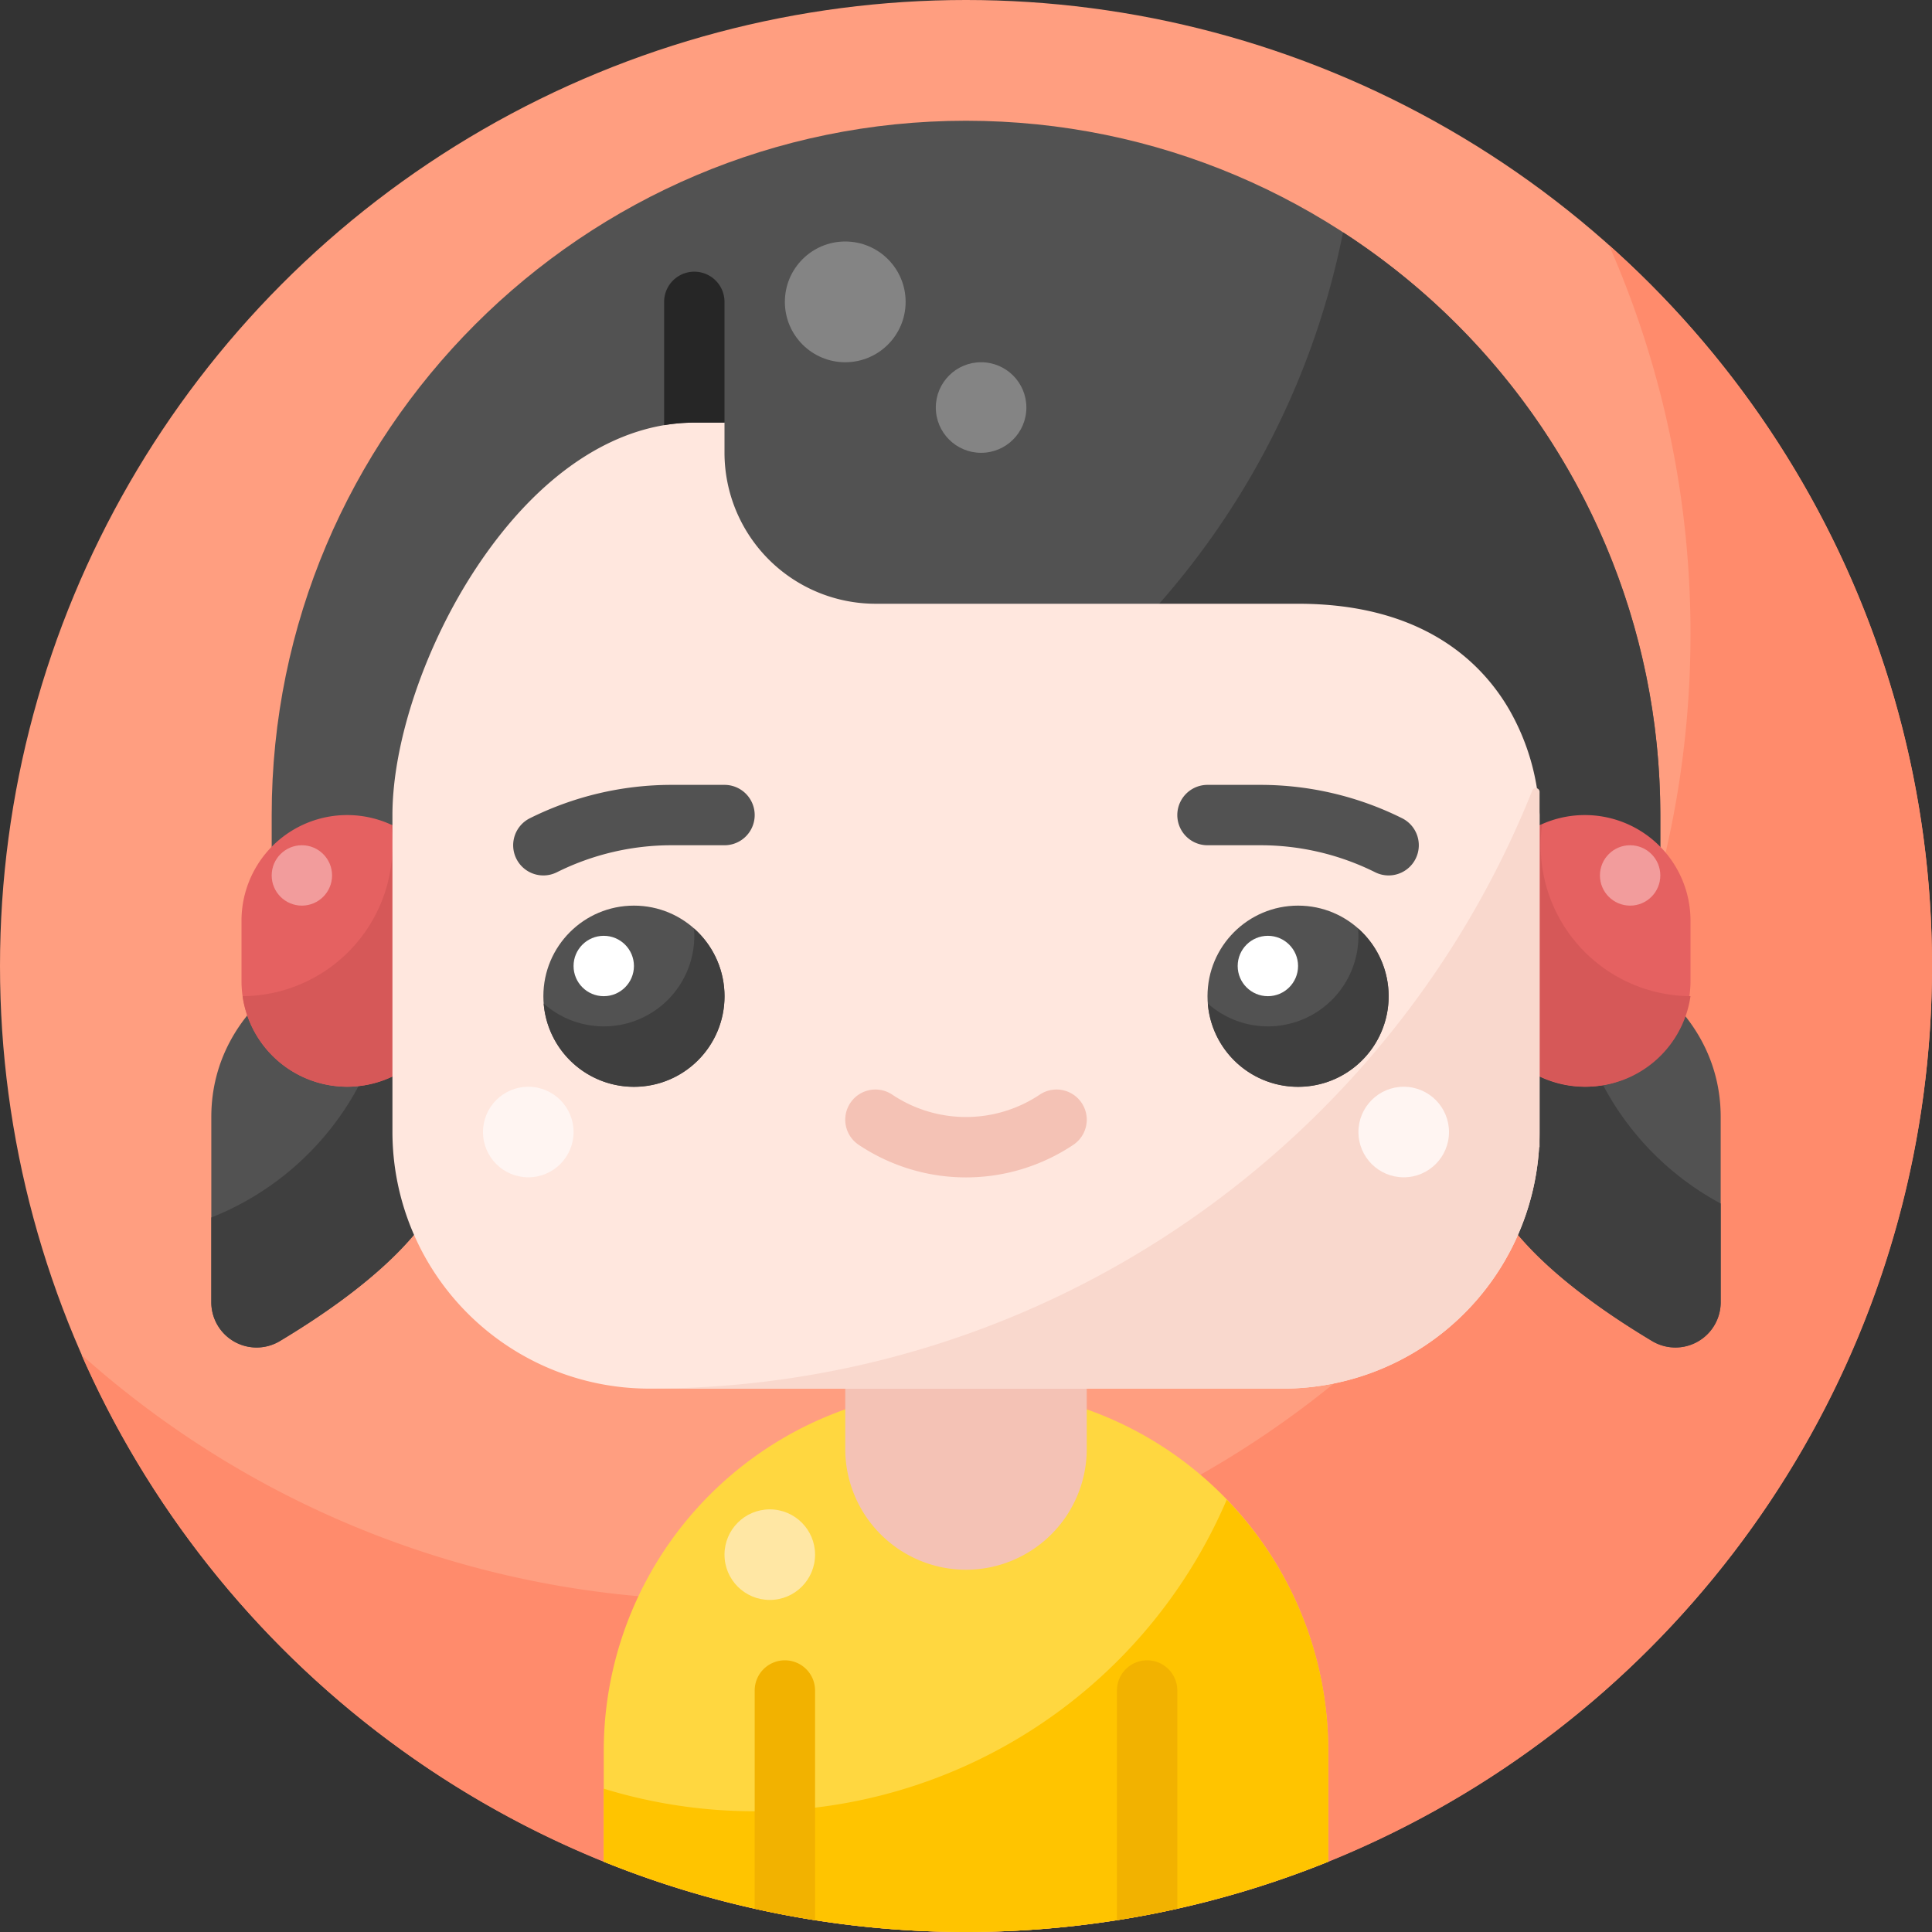 <svg height="512" viewBox="0 0 512 512" width="512" xmlns="http://www.w3.org/2000/svg"><rect x="0" y="0" width="512" height="512" fill="#333333" stroke="none"/><circle cx="256" cy="256" fill="#ff9e80" r="256"/><path d="m426.4 64.974a255.094 255.094 0 0 1 21.6 103.026c0 141.385-114.615 256-256 256a255.026 255.026 0 0 1 -170.4-64.974c39.644 90.074 129.67 152.974 234.4 152.974 141.385 0 256-114.615 256-256a255.348 255.348 0 0 0 -85.6-191.026z" fill="#ff8b6c"/><path d="m352 464a96 96 0 0 0 -192 0v29.372a256.684 256.684 0 0 0 192 0z" fill="#ffd740"/><path d="m256 416a32.036 32.036 0 0 1 -32-32v-32h64v32a32.036 32.036 0 0 1 -32 32z" fill="#f4c2b5"/><path d="m325.1 397.427a136.169 136.169 0 0 1 -165.1 76.59v19.355a256.684 256.684 0 0 0 192 0v-29.372a95.671 95.671 0 0 0 -26.9-66.573z" fill="#ffc400"/><path d="m440 232h-368v-16c0-101.458 82.542-184 184-184s184 82.542 184 184z" fill="#525252"/><path d="m68 357.1a11.992 11.992 0 0 1 -12-12v-49.1c0-29.648 29.068-48 56-48h8v56c0 19.788-24.924 38.871-45.833 51.395a12.011 12.011 0 0 1 -6.167 1.705z" fill="#525252"/><path d="m112 248a61.507 61.507 0 0 0 -8.087.548c.051 1.145.087 2.294.087 3.452a76.008 76.008 0 0 1 -48 70.652v22.448a12 12 0 0 0 18.166 10.3c20.91-12.529 45.834-31.612 45.834-51.4v-56z" fill="#3f3f3f"/><path d="m92 288a28.032 28.032 0 0 1 -28-28v-16a28 28 0 0 1 56 0v16a28.032 28.032 0 0 1 -28 28z" fill="#e56161"/><path d="m103.619 218.534a39.955 39.955 0 0 1 -39.33 45.459 28 28 0 0 0 55.711-3.993v-16a28.034 28.034 0 0 0 -16.381-25.466z" fill="#d65858"/><path d="m355.916 61.564c-19.316 97.181-105.058 170.436-207.916 170.436h292v-16a184 184 0 0 0 -84.084-154.436z" fill="#3f3f3f"/><path d="m444 357.1a12 12 0 0 1 -6.168-1.7c-20.908-12.529-45.832-31.612-45.832-51.4v-56h8c26.932 0 56 18.352 56 48v49.1a11.992 11.992 0 0 1 -12 12z" fill="#525252"/><path d="m416 252c0-.628.032-1.249.047-1.874a63.143 63.143 0 0 0 -16.047-2.126h-8v56c0 19.788 24.924 38.871 45.833 51.395a12 12 0 0 0 18.167-10.295v-26.157a75.982 75.982 0 0 1 -40-66.943z" fill="#3f3f3f"/><path d="m420 288a28.032 28.032 0 0 1 -28-28v-16a28 28 0 0 1 56 0v16a28.032 28.032 0 0 1 -28 28z" fill="#e56161"/><path d="m408.671 218.534a39.948 39.948 0 0 0 39.329 45.459 28 28 0 0 1 -55.711-3.993v-16a28.033 28.033 0 0 1 16.382-25.466z" fill="#d65858"/><path d="m340 368h-168a68.077 68.077 0 0 1 -68-68v-84c0-19.475 8.767-45.262 22.335-65.694 16.404-24.706 36.883-38.306 57.665-38.306h8v8a40.045 40.045 0 0 0 40 40h112c32.726 0 48.467 15.21 55.91 27.969a60.987 60.987 0 0 1 8.09 28.031v84a68.077 68.077 0 0 1 -68 68z" fill="#ffe7de"/><circle cx="204" cy="412" fill="#ffe7a4" r="12"/><path d="m208 440a8 8 0 0 0 -8 8v57.84q7.913 1.766 16 3.042v-60.882a8 8 0 0 0 -8-8z" fill="#f2b200"/><path d="m304 440a8 8 0 0 0 -8 8v60.882q8.088-1.269 16-3.042v-57.84a8 8 0 0 0 -8-8z" fill="#f2b200"/><circle cx="168" cy="264" fill="#525252" r="24"/><circle cx="344" cy="264" fill="#525252" r="24"/><path d="m183.915 246.057c.051.641.085 1.288.085 1.943a23.983 23.983 0 0 1 -39.915 17.943 24 24 0 1 0 39.83-19.886z" fill="#3f3f3f"/><path d="m359.915 246.057c.051.641.085 1.288.085 1.943a23.983 23.983 0 0 1 -39.915 17.943 24 24 0 1 0 39.83-19.886z" fill="#3f3f3f"/><circle cx="160" cy="256" fill="#fff" r="8"/><circle cx="336" cy="256" fill="#fff" r="8"/><path d="m172 368h168a68.089 68.089 0 0 0 67.884-64h.116v-94.159a1 1 0 0 0 -1.921-.372c-37.126 92.895-127.931 158.531-234.079 158.531z" fill="#f9d8cd"/><circle cx="140" cy="300" fill="#fff5f2" r="12"/><circle cx="80" cy="232" fill="#f29c9c" r="8"/><circle cx="432" cy="232" fill="#f29c9c" r="8"/><circle cx="372" cy="300" fill="#fff5f2" r="12"/><path d="m144.006 232a8 8 0 0 1 -3.584-15.157 84.206 84.206 0 0 1 37.467-8.843h14.111a8 8 0 0 1 0 16h-14.111a68.118 68.118 0 0 0 -30.311 7.155 7.973 7.973 0 0 1 -3.572.845z" fill="#525252"/><path d="m367.994 232a7.976 7.976 0 0 1 -3.572-.847 68.118 68.118 0 0 0 -30.311-7.153h-14.111a8 8 0 0 1 0-16h14.111a84.206 84.206 0 0 1 37.467 8.845 8 8 0 0 1 -3.584 15.155z" fill="#525252"/><path d="m256 312.027a51.2 51.2 0 0 1 -28.437-8.637 8 8 0 1 1 8.875-13.313 35.176 35.176 0 0 0 39.125 0 8 8 0 0 1 8.875 13.313 51.2 51.2 0 0 1 -28.438 8.637z" fill="#f4c2b5"/><circle cx="224" cy="80" fill="#848484" r="16"/><circle cx="260" cy="108" fill="#848484" r="12"/><path d="m184 112h8v-32a8 8 0 0 0 -16 0v32.675a48.264 48.264 0 0 1 8-.675z" fill="#262626"/></svg>